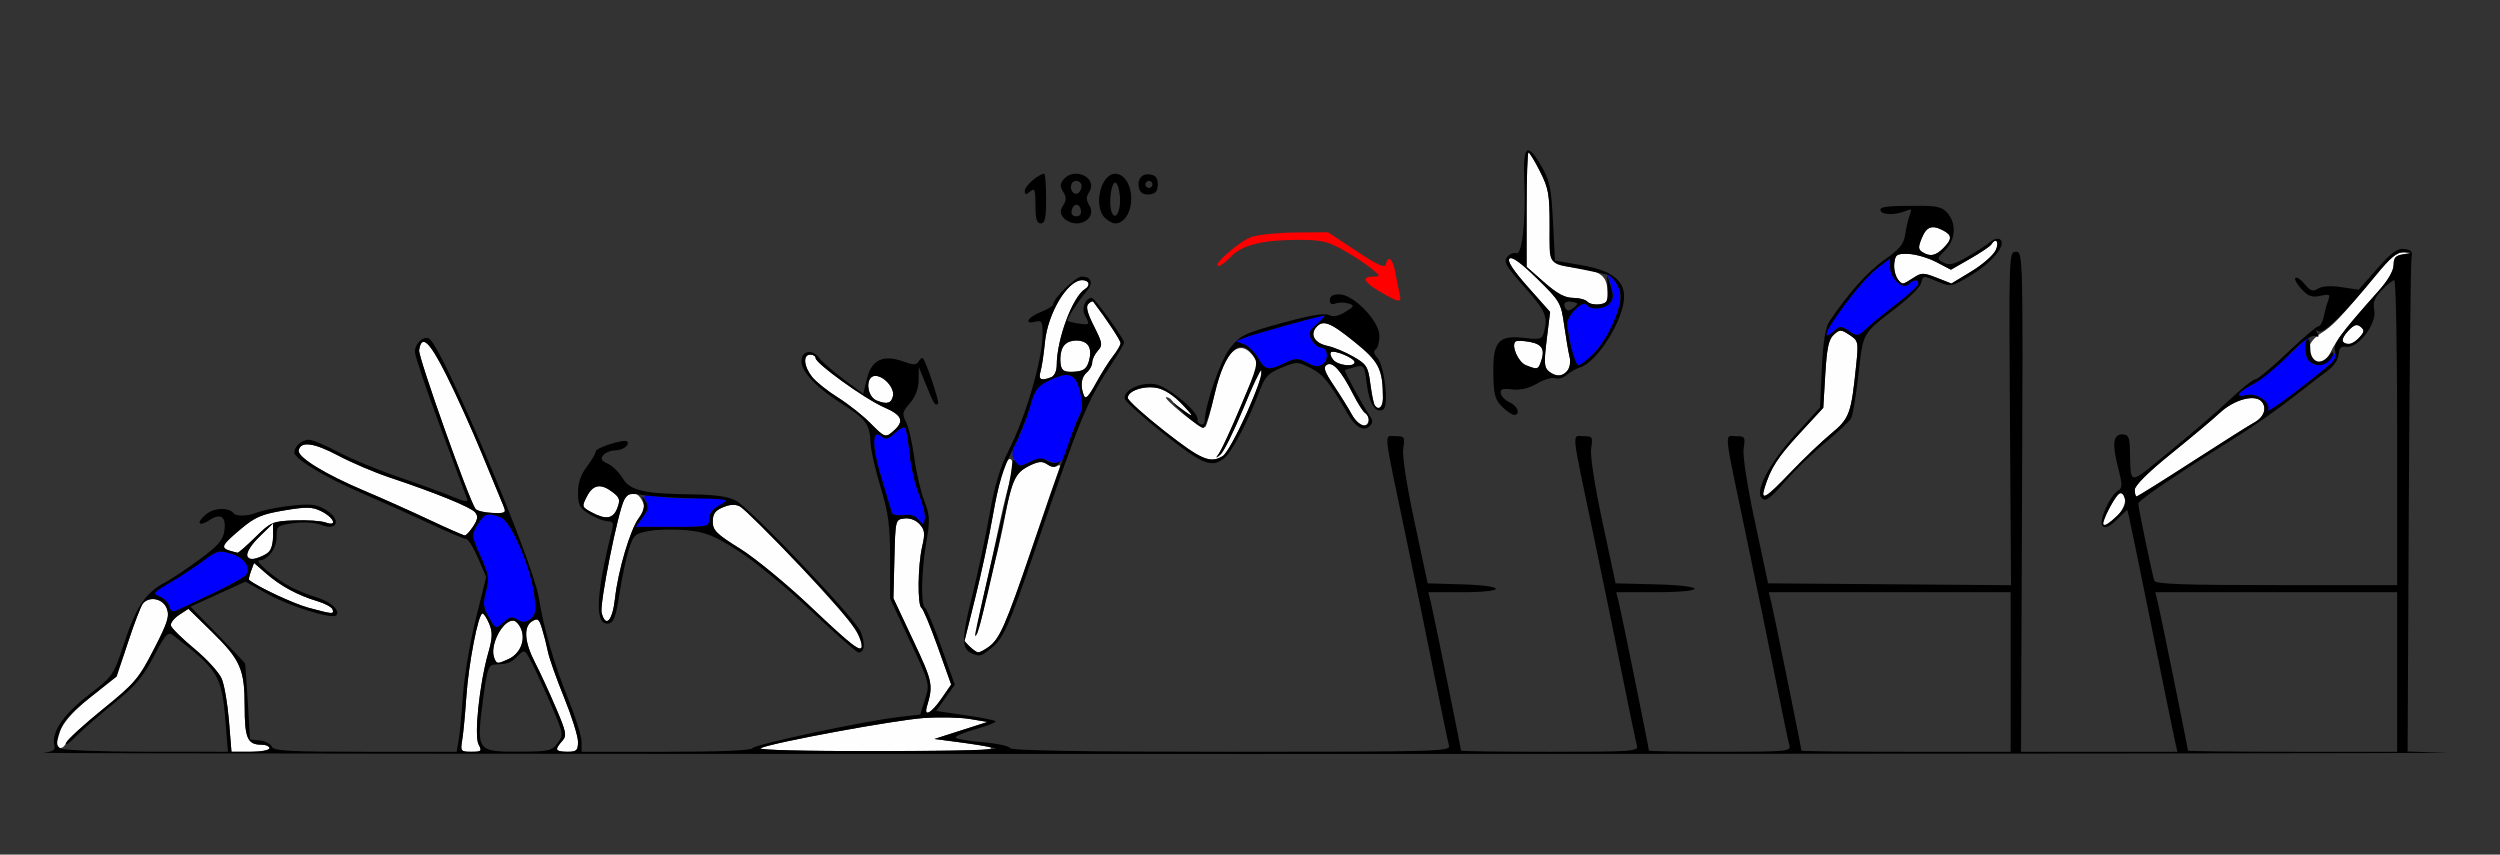 <?xml version="1.0" encoding="UTF-8" standalone="no"?>
<!-- Created with Inkscape (http://www.inkscape.org/) -->

<svg
   xmlns:dc="http://purl.org/dc/elements/1.1/"
   xmlns:cc="http://creativecommons.org/ns#"
   xmlns:rdf="http://www.w3.org/1999/02/22-rdf-syntax-ns#"
   xmlns:svg="http://www.w3.org/2000/svg"
   xmlns="http://www.w3.org/2000/svg"
   xmlns:sodipodi="http://sodipodi.sourceforge.net/DTD/sodipodi-0.dtd"
   xmlns:inkscape="http://www.inkscape.org/namespaces/inkscape"
   version="1.1"
   width="705"
   height="241"
   id="svg2"
   inkscape:version="0.91 r13725"
   sodipodi:docname="ub151301.svg">
  <rect width="100%" height="100%" fill="#333333" stroke="none"/>
  <sodipodi:namedview
     pagecolor="#ffffff"
     bordercolor="#666666"
     borderopacity="1"
     objecttolerance="10"
     gridtolerance="10"
     guidetolerance="10"
     inkscape:pageopacity="0"
     inkscape:pageshadow="2"
     inkscape:window-width="1299"
     inkscape:window-height="868"
     id="namedview11"
     showgrid="false"
     inkscape:zoom="0.43262411"
     inkscape:cx="204.56557"
     inkscape:cy="143.61475"
     inkscape:window-x="0"
     inkscape:window-y="0"
     inkscape:window-maximized="0"
     inkscape:current-layer="svg2" />
  <defs
     id="defs6" />
  <g
     id="g2987">
    <path
       d="m 64.57,203.305 c -0.388,-4.782 -1.304,-10.128 -2.036,-11.879 -0.732,-1.751 -4.189,-5.554 -7.682,-8.45 -3.493,-2.896 -6.492,-5.847 -6.663,-6.558 -0.171,-0.71 0.87,-2.066 2.314,-3.012 l 2.626,-1.72 6.545,6.407 C 67.837,186.085 69,188.726 69,199.268 69,208.159 69.806,210 73.7,210 c 1.265,0 2.3,0.45 2.3,1 0,0.55 -2.413,1 -5.362,1 l -5.362,0 -0.705,-8.695 z m 65.762,5.445 c 0.305,-1.788 0.831,-7.3 1.17,-12.25 0.646,-9.448 3.372,-23.5 4.56,-23.5 0.383,0 1.242,1.318 1.909,2.929 0.982,2.371 0.925,3.943 -0.296,8.25 -2.469,8.705 -4.01,23.324 -2.714,25.747 1.014,1.895 0.838,2.075 -2.036,2.075 -2.997,0 -3.12,-0.154 -2.592,-3.25 z M 157,211.329 c 0,-0.369 0.686,-1.429 1.524,-2.355 1.377,-1.521 1.196,-2.451 -1.87,-9.614 -1.867,-4.362 -4.441,-9.939 -5.721,-12.395 -3.032,-5.82 -3.38,-10.204 -0.93,-11.734 1.632,-1.019 1.988,-0.764 2.859,2.053 0.547,1.769 1.294,4.709 1.66,6.532 0.366,1.823 2.423,7.635 4.571,12.915 2.148,5.28 3.906,10.876 3.906,12.435 0,2.483 -0.372,2.835 -3,2.835 -1.65,0 -3,-0.302 -3,-0.671 z m 57.5,-0.358 c 3.594,-1.606 37.802,-7.92 46,-8.491 4.4,-0.306 10.25,-0.183 13,0.275 l 5,0.832 -7.5,2.403 -7.5,2.403 6.5,0.848 c 16.366,2.135 13.133,2.522 -21.5,2.572 -21.921,0.032 -35.218,-0.297 -34,-0.841 z M 16,209.615 c 0,-3.675 3.208,-8.017 9.749,-13.191 7.156,-5.662 7.175,-5.691 10.344,-15.298 1.746,-5.294 3.62,-10.188 4.163,-10.875 1.783,-2.255 5.704,-1.485 6.774,1.33 0.829,2.18 0.262,3.971 -3.655,11.556 -4.283,8.293 -5.378,9.577 -14.378,16.865 -5.358,4.339 -10.01,8.589 -10.338,9.444 C 17.92,211.373 16,211.495 16,209.615 z M 261.385,199.25 c 1.816,-6.114 1.647,-6.932 -3.866,-18.665 l -5.582,-11.879 0.281,-11.103 c 0.281,-11.075 0.288,-11.104 2.834,-11.4 1.544,-0.18 3.237,0.459 4.285,1.617 1.459,1.612 1.573,2.606 0.722,6.297 -1.241,5.383 -1.372,16.572 -0.202,17.295 0.472,0.291 2.55,5.28 4.618,11.085 l 3.761,10.555 -2.754,3.974 c -2.85,4.113 -5.006,5.283 -4.097,2.224 z M 139.361,185.498 C 138.042,182.062 141.62,175 144.68,175 c 0.753,0 1.798,1.127 2.322,2.504 1.221,3.212 -0.385,6.894 -3.659,8.386 -3.121,1.422 -3.292,1.405 -3.982,-0.392 z m 134.211,-3.069 c -0.864,-0.864 -1.568,-1.652 -1.564,-1.75 0.004,-0.098 1.364,-5.579 3.022,-12.179 1.658,-6.6 3.9,-17.082 4.982,-23.292 2.129,-12.214 4.297,-18.079 5.524,-14.94 0.38,0.972 0.193,2.997 -0.415,4.5 -0.608,1.503 -2.003,7.007 -3.1,12.232 -1.097,5.225 -3.126,14.412 -4.509,20.416 -1.383,6.004 -2.327,11.103 -2.1,11.331 0.228,0.228 1.164,-3.109 2.081,-7.416 0.916,-4.307 2.309,-10.162 3.094,-13.011 0.785,-2.849 2.131,-8.925 2.99,-13.5 1.806,-9.615 3.09,-12.025 7.345,-13.787 2.41,-0.998 3.394,-1.013 4.534,-0.067 0.8,0.664 2.001,0.87 2.669,0.458 0.874,-0.54 0.997,-0.214 0.439,1.164 -0.426,1.053 -3.828,10.914 -7.558,21.914 -7.469,22.021 -9.111,25.759 -12.298,27.992 -2.695,1.888 -3.192,1.881 -5.137,-0.063 z M 228.764,171.25 C 221.94,164.776 212.926,157.355 208.689,154.724 202.017,150.579 201,149.57 201,147.095 c 0,-2.207 0.659,-3.125 2.909,-4.057 1.99,-0.824 3.493,-0.892 4.758,-0.216 3.274,1.752 31.704,32.156 33.041,35.335 3.206,7.624 1.303,6.609 -12.944,-6.907 z m -59.106,1.55 c -0.623,-2.381 4.595,-28.535 6.345,-31.805 1.39,-2.597 3.634,-2.541 5.061,0.125 0.92,1.719 0.769,2.617 -0.799,4.75 -2.509,3.413 -5.952,14.944 -6.831,22.88 -0.706,6.371 -2.629,8.435 -3.776,4.05 z m -82.651,-1.407 c -4.211,-1.131 -14.579,-5.995 -16.778,-7.871 -0.149,-0.127 0.107,-1.254 0.569,-2.505 l 0.841,-2.273 3.431,2.989 c 4.034,3.515 8.894,6.145 14.379,7.78 2.172,0.647 4.122,1.697 4.333,2.332 0.472,1.417 0.09,1.392 -6.775,-0.453 z M 69.698,156.655 c -0.31,-0.807 1.129,-3.033 3.382,-5.233 L 77,147.594 l 0,3.581 c 0,3.731 -1.043,5.135 -4.632,6.233 -1.388,0.425 -2.32,0.162 -2.671,-0.752 z M 64.75,155.311 c -2.655,-0.694 -2.179,-1.636 3.065,-6.058 4.094,-3.452 5.935,-4.248 12.283,-5.315 6.257,-1.051 7.937,-1.026 10.361,0.154 3.701,1.802 4.872,4.513 1.409,3.263 -1.303,-0.47 -5.278,-0.742 -8.834,-0.605 -6.187,0.239 -6.663,0.444 -11.034,4.75 -2.513,2.475 -4.778,4.448 -5.034,4.384 C 66.71,155.82 65.713,155.562 64.75,155.311 z m 56.206,-8.764 C 115.755,144.098 107.675,140.484 103,138.516 91.749,133.78 83.864,128.951 84.231,127.021 c 0.512,-2.693 4.262,-2.202 11.173,1.464 3.711,1.969 10.201,4.733 14.422,6.144 13.119,4.383 22.942,8.386 24.15,9.842 0.893,1.076 0.773,1.983 -0.524,3.963 -0.925,1.412 -1.987,2.567 -2.361,2.567 -0.373,0 -4.934,-2.004 -10.135,-4.453 z M 593,147.46 C 593,146.126 597.13,139 597.904,139 c 2.219,0 1.707,3.999 -0.822,6.422 -2.563,2.456 -4.081,3.214 -4.081,2.038 z m -426.257,-3.036 c -2.678,-1.453 -2.713,-1.581 -1.224,-4.46 1.742,-3.369 3.947,-3.716 7.285,-1.147 1.974,1.519 2.156,2.159 1.275,4.478 -1.159,3.048 -3.215,3.365 -7.335,1.13 z M 134.088,143.5 c -1.803,-2.365 -16.181,-42.822 -15.899,-44.735 0.679,-4.601 2.871,-2.61 7.682,6.977 2.727,5.434 7.261,15.477 10.077,22.319 2.816,6.842 5.523,13.405 6.017,14.585 0.836,1.998 0.622,2.136 -3.108,2 -2.203,-0.08 -4.349,-0.596 -4.768,-1.146 z m 363.465,-5.75 c 1.741,-5.7 3.696,-8.755 9.919,-15.499 l 6.689,-7.249 0.565,-9.478 c 0.443,-7.425 0.962,-9.836 2.394,-11.133 1.703,-1.541 2.008,-1.538 4.427,0.047 2.5,1.638 2.572,1.952 1.915,8.382 -1.424,13.94 -1.862,15.14 -7.109,19.492 -2.669,2.214 -7.784,7.099 -11.368,10.856 -6.889,7.223 -8.552,8.248 -7.432,4.581 z M 602,138.113 c 0,-1.189 3.795,-4.951 10.25,-10.164 5.638,-4.552 11.825,-9.744 13.75,-11.538 4.067,-3.791 9.979,-5.347 11.831,-3.114 1.523,1.836 0.556,4.427 -2.199,5.893 -1.173,0.624 -8.99,5.561 -17.371,10.972 C 609.879,135.573 602.792,140 602.511,140 602.23,140 602,139.151 602,138.113 z M 328.531,121.683 c -5.748,-4.5 -10.47,-8.755 -10.492,-9.454 -0.062,-1.979 4.45,-3.547 8.189,-2.845 2.144,0.402 4.827,2.156 7.327,4.788 3.753,3.952 3.788,4.046 0.725,1.945 -1.771,-1.215 -3.485,-2.638 -3.809,-3.162 C 330.147,112.429 329.417,112 328.849,112 c -0.568,0 1.52,2.079 4.639,4.62 3.119,2.541 6.013,4.229 6.43,3.75 0.417,-0.479 1.603,-4.695 2.635,-9.37 2.79,-12.634 7.556,-16.402 11.722,-9.268 1.855,3.176 1.852,3.311 -0.183,8.749 -2.801,7.486 -7.773,17.202 -9.278,18.133 -3.497,2.161 -6.065,1.068 -16.283,-6.932 z m 21.919,-6.094 c 2.508,-6.001 4.394,-11.077 4.191,-11.28 -0.203,-0.203 -2.273,4.257 -4.599,9.911 -2.326,5.654 -4.919,11.405 -5.76,12.78 -1.389,2.269 -1.386,2.362 0.039,1 0.863,-0.825 3.621,-6.41 6.129,-12.411 z m -105.164,3.593 c -2.083,-2.1 -6.158,-5.303 -9.056,-7.116 -2.898,-1.814 -6.16,-4.431 -7.25,-5.816 C 226.637,103.269 226.385,100 228.5,100 c 0.825,0 1.5,0.439 1.5,0.976 0,1.515 13.942,11.545 19.25,13.849 5.087,2.208 5.837,3.881 2.921,6.519 -2.464,2.23 -2.555,2.202 -6.884,-2.164 z m 135.916,-2.309 c -0.937,-1.72 -3.213,-5.377 -5.057,-8.127 -2.654,-3.956 -3.071,-5.18 -2,-5.866 1.649,-1.057 4.071,1.642 7.44,8.291 1.307,2.579 2.835,4.972 3.395,5.319 1.581,0.977 1.2,3.512 -0.527,3.512 -0.851,0 -2.313,-1.408 -3.25,-3.128 z m 6.416,-2.679 c -0.274,-0.444 -0.811,-3.16 -1.193,-6.036 -0.636,-4.797 -1.034,-5.424 -4.81,-7.595 -2.264,-1.301 -5.541,-2.662 -7.283,-3.025 -3.516,-0.732 -4.973,-3.062 -3.228,-5.164 1.927,-2.322 3.917,-1.581 10.892,4.055 6.94,5.607 7.959,7.625 7.992,15.822 0.011,2.612 -1.295,3.682 -2.37,1.943 z M 247.25,112.965 C 244.3,111.784 243.964,106 246.845,106 c 2.41,0 5.423,3.375 4.993,5.593 -0.419,2.159 -1.68,2.537 -4.588,1.373 z m 58.386,-1.47 C 304.586,108.758 304.911,106.319 306.5,105 c 0.825,-0.685 1.5,-1.942 1.5,-2.794 0,-0.852 0.705,-2.328 1.566,-3.28 1.431,-1.581 1.338,-2.182 -1.078,-6.95 -1.866,-3.682 -2.332,-5.532 -1.583,-6.281 0.584,-0.584 1.21,-0.867 1.39,-0.628 3.842,5.067 7.705,10.924 7.705,11.682 0,0.54 -0.955,2.195 -2.121,3.678 -1.167,1.483 -3.355,4.953 -4.864,7.712 -2.066,3.777 -2.9,4.606 -3.379,3.357 z M 293.43,104.75 c 0.365,-1.238 0.923,-4.95 1.241,-8.25 0.788,-8.189 6.377,-17.5 10.503,-17.5 1.987,0 2.452,1.495 0.785,2.525 C 302.465,83.685 298,95.714 298,102.969 c 0,1.646 -0.657,3.069 -1.582,3.424 -2.877,1.104 -3.669,0.668 -2.988,-1.643 z m 143.373,0 c -1.35,-1.069 -1.441,-2.374 -0.629,-9.015 l 0.95,-7.765 -6.233,-7.014 c -4.199,-4.724 -5.904,-7.344 -5.223,-8.024 0.681,-0.681 3.213,1.149 7.757,5.605 6.535,6.408 6.776,6.821 7.676,13.176 0.511,3.608 1.197,7.63 1.525,8.937 1.048,4.176 -2.538,6.701 -5.823,4.1 z m -137.089,-0.369 c -1.144,-1.144 -0.824,-5.871 0.486,-7.181 1.59,-1.59 5.282,-1.529 6.642,0.11 0.666,0.803 0.785,2.447 0.307,4.25 -0.613,2.309 -1.418,3.004 -3.75,3.238 -1.634,0.164 -3.291,-0.024 -3.684,-0.417 z m 130.566,-1.401 c -2.119,-0.853 -4.153,-5.44 -2.947,-6.647 0.315,-0.315 2.169,-0.274 4.12,0.092 3.595,0.675 4.373,2.259 2.94,5.993 -0.682,1.778 -0.987,1.82 -4.113,0.562 z m -54.3,-1.504 c -0.696,-0.838 -0.99,-1.799 -0.655,-2.135 0.802,-0.802 6.675,1.644 6.675,2.78 0,1.477 -4.674,0.976 -6.02,-0.645 z m 275.687,-0.142 c -1.794,-1.794 -0.48,-5.285 2.737,-7.274 3.442,-2.127 5.667,-4.478 15.569,-16.446 4.288,-5.183 6.019,-6.581 8,-6.464 2.464,0.146 2.458,0.16 -0.222,0.566 -2.182,0.331 -2.75,0.95 -2.75,2.996 0,1.624 -1.574,4.337 -4.25,7.325 -8.032,8.967 -12.252,14.348 -13.452,17.153 -1.129,2.639 -4.031,3.743 -5.632,2.143 z m 8.991,-5.009 c -0.372,-0.372 0.301,-1.716 1.496,-2.988 1.678,-1.786 2.482,-2.055 3.534,-1.181 1.139,0.945 1.087,1.435 -0.318,2.988 -1.731,1.913 -3.53,2.364 -4.713,1.181 z M 447.535,85.057 C 447.176,84.476 445.434,84 443.664,84 c -2.377,0 -4.519,-1.145 -8.191,-4.376 L 430.5,75.248 l 0,-16.124 c 0,-8.868 0.243,-16.124 0.541,-16.124 0.298,-2.5e-5 1.76,2.407 3.25,5.35 C 436.701,53.11 437,54.807 437,63.743 c 0,11.224 -0.321,10.748 7.97,11.847 6.413,0.851 8.151,2.193 8.361,6.455 0.15,3.047 -0.144,3.491 -2.486,3.762 -1.461,0.169 -2.95,-0.168 -3.309,-0.75 z m 87.515,-6.497 c -0.657,-0.792 -1.05,-2.704 -0.872,-4.25 0.291,-2.535 0.682,-2.8 3.991,-2.704 2.018,0.059 5.542,1.083 7.832,2.277 l 4.163,2.17 5.397,-3.088 c 2.968,-1.698 5.658,-3.51 5.977,-4.027 1.29,-2.088 2.339,-0.763 1.264,1.596 -0.635,1.394 -3.707,4.085 -6.826,5.98 l -5.671,3.445 -4.118,-1.618 c -3.801,-1.493 -4.31,-1.492 -6.618,0.02 -3.036,1.989 -3.034,1.989 -4.52,0.198 z m 7.04,-7.483 c -1.177,-0.745 -1.198,-1.403 -0.129,-3.985 1.346,-3.25 2.898,-3.773 6.104,-2.057 C 550.52,66.349 550.505,67.495 548,70 c -2.176,2.176 -3.727,2.459 -5.91,1.077 z"
       id="path2997"
       style="fill:#fefefe" />
    <path
       d="m 389.25,82.325 c -4.701,-2.737 -5.433,-4.322 -2,-4.33 2.129,-0.005 2.089,-0.136 -0.75,-2.445 -1.65,-1.342 -5.25,-3.68 -8,-5.194 -4.314,-2.376 -6.098,-2.748 -13,-2.709 -9.759,0.055 -15.372,1.525 -18.489,4.843 C 345.713,73.87 344.192,75 343.63,75 c -2.107,0 5.871,-7.011 9.298,-8.172 1.965,-0.665 7.622,-1.236 12.572,-1.269 l 9,-0.059 8,5.288 c 6.071,4.013 8.078,4.917 8.323,3.75 0.58,-2.76 1.939,-1.619 2.634,2.212 0.374,2.062 0.923,4.763 1.22,6 0.665,2.768 -0.037,2.713 -5.427,-0.425 z"
       id="path2993"
       style="fill:#fe0000" />
    <path
       d="m 137.739,173.893 c -1.473,-2.588 -1.584,-3.755 -0.675,-7.13 0.961,-3.569 0.782,-4.714 -1.545,-9.9 -2.576,-5.74 -2.594,-5.928 -0.86,-8.863 1.891,-3.201 2.859,-3.513 6.547,-2.111 2.927,1.113 8.538,14.157 9.468,22.01 0.531,4.483 0.34,5.618 -1.127,6.69 -1.351,0.988 -2.198,1.022 -3.601,0.146 -1.457,-0.91 -2.223,-0.794 -3.719,0.56 -2.446,2.213 -2.428,2.219 -4.489,-1.402 z m -90.046,-2.959 c -0.277,-1.061 -1.511,-2.301 -2.74,-2.756 -2.057,-0.761 -1.805,-1.079 3.156,-3.978 2.965,-1.733 7.192,-4.507 9.392,-6.165 3.72,-2.803 4.261,-2.933 7.734,-1.862 3.685,1.137 5.546,3.755 4.208,5.919 -0.554,0.896 -10.679,6.083 -19.594,10.037 -1.164,0.516 -1.8,0.163 -2.156,-1.196 z M 181.223,145.912 c 1.53,-2.069 1.741,-3.11 0.935,-4.616 -0.995,-1.859 -0.791,-1.909 4.651,-1.135 3.13,0.445 8.22,0.54 11.312,0.21 6.112,-0.652 8.373,0.629 4.348,2.462 -1.589,0.724 -2.469,1.949 -2.469,3.438 0,2.269 -0.199,2.313 -10.376,2.313 l -10.376,0 1.975,-2.672 z m 77.833,0.668 c -0.966,-1.171 -2.402,-1.609 -4.343,-1.325 -1.595,0.234 -3.04,-0.065 -3.212,-0.665 -0.172,-0.6 -1.503,-5.053 -2.957,-9.896 -2.729,-9.087 -2.7,-13.898 0.068,-11.6 1.157,0.96 1.917,0.756 3.81,-1.023 1.301,-1.222 2.604,-1.835 2.897,-1.362 0.292,0.473 0.825,3.769 1.183,7.325 0.358,3.556 1.544,8.636 2.634,11.29 1.09,2.653 1.843,5.765 1.672,6.915 -0.292,1.968 -0.395,1.988 -1.753,0.34 z m 27.099,-16.701 c -1.019,-1.632 -0.89,-2.611 0.747,-5.675 1.088,-2.037 2.679,-6.243 3.535,-9.347 1.348,-4.891 2.057,-5.892 5.309,-7.5 5.647,-2.793 7.628,-2.088 8.842,3.144 0.772,3.328 0.709,4.983 -0.255,6.709 -0.704,1.26 -2.009,4.815 -2.899,7.9 -1.648,5.708 -2.555,6.327 -6.594,4.498 -0.955,-0.432 -2.89,-0.115 -4.556,0.746 -2.686,1.389 -2.986,1.354 -4.128,-0.474 z m 353.418,-14.21 c 0.848,-2.209 -3.157,-4.99 -6.117,-4.247 -3.457,0.868 -2.364,-0.917 1.857,-3.033 1.753,-0.878 6.332,-4.588 10.176,-8.243 3.844,-3.655 6.432,-5.993 5.75,-5.196 -1.575,1.843 -1.595,5.294 -0.039,6.85 1.86,1.86 4.531,1.423 6.243,-1.023 0.856,-1.222 1.557,-1.638 1.557,-0.924 0,1.432 -0.976,2.318 -12.211,11.09 -4.241,3.311 -7.488,5.438 -7.215,4.726 z M 354.786,100.975 c -0.943,-1.657 -2.743,-3.408 -4,-3.891 L 348.5,96.206 351,95.225 C 353.687,94.172 372.329,89 373.441,89 c 0.369,0 -0.54,1.041 -2.02,2.314 -2.33,2.004 -2.534,2.607 -1.521,4.5 0.643,1.202 1.796,2.186 2.561,2.186 1.981,0 2.399,3.281 0.593,4.656 -1.168,0.89 -2.192,0.807 -4.447,-0.359 -2.633,-1.362 -3.269,-1.352 -6.302,0.094 -4.646,2.216 -5.55,2.045 -7.52,-1.417 z m 88.297,-3.024 C 442.487,95.174 442,92.102 442,91.125 c 0,-2.319 4.552,-6.66 5.454,-5.2 0.985,1.594 5.113,1.303 6.58,-0.465 0.988,-1.191 1.026,-2.38 0.168,-5.25 L 453.091,76.5 l 1.955,2.361 c 2.509,3.03 2.467,6.02 -0.174,12.454 C 452.874,96.182 447.171,103 445.098,103 c -0.512,0 -1.419,-2.272 -2.015,-5.049 z m 71.922,-3.546 c 0.013,-2.297 10.263,-15.609 14.514,-18.852 L 533,72.898 l 0,2.396 c 0,3.174 3.583,6.523 5.224,4.882 C 539.663,78.737 541,78.652 541,80.001 c 0,0.551 -2.798,3.138 -6.218,5.75 -3.42,2.612 -7.264,5.76 -8.541,6.995 -2.2,2.127 -2.455,2.16 -4.808,0.618 -2.313,-1.516 -2.62,-1.505 -4.459,0.159 -1.086,0.983 -1.972,1.38 -1.969,0.882 z"
       id="path2991"
       style="fill:#0000fe" />
    <path
       d="m 12.142,212.278 c 2.84,-0.301 3.544,-0.76 3.198,-2.085 -0.937,-3.582 2.522,-8.697 9.58,-14.165 7.052,-5.463 7.068,-5.487 10.196,-15 3.248,-9.879 6.062,-14.017 11.384,-16.743 1.65,-0.845 5.987,-3.735 9.638,-6.423 5.324,-3.918 6.734,-5.527 7.123,-8.124 0.595,-3.978 -0.961,-5.164 -4.088,-3.116 -3.211,2.104 -4.017,0.901 -1.065,-1.591 2.263,-1.91 6.5,-2.019 7.882,-0.202 0.595,0.783 3.853,0.714 6.01,-0.127 3.809,-1.484 13.524,-2.827 16.465,-2.275 3.864,0.725 7.396,4.112 5.874,5.633 -0.685,0.685 -1.952,0.657 -3.905,-0.086 -1.668,-0.634 -4.911,-0.822 -7.663,-0.443 C 78.189,148.162 78,148.317 78,151.439 78,154.668 75.53,158 73.136,158 c -1.671,0 4.604,5.331 8.864,7.529 1.925,0.994 5.278,2.337 7.452,2.985 3.843,1.146 6.619,3.749 5.35,5.018 -1.171,1.171 -13.2,-2.583 -19.413,-6.057 l -6.18,-3.456 -7.741,3.528 -7.741,3.528 7.637,7.848 c 4.2,4.316 7.692,8.012 7.76,8.213 0.067,0.201 0.405,5.09 0.75,10.865 L 70.5,208.5 l 2.809,0.322 c 1.545,0.177 3.056,0.965 3.357,1.75 C 77.121,211.758 81.58,212 102.996,212 l 25.782,0 0.563,-3.25 c 0.309,-1.788 0.854,-7.525 1.211,-12.75 0.357,-5.225 1.978,-14.858 3.603,-21.407 l 2.955,-11.907 -2.304,-5.326 c -1.267,-2.929 -2.754,-5.333 -3.304,-5.342 -0.55,-0.009 -5.275,-2.013 -10.5,-4.454 -5.225,-2.441 -13.685,-6.234 -18.8,-8.429 C 91.746,134.649 83,129.393 83,127.596 83,125.861 85.13,124 87.117,124 c 0.944,0 4.675,1.569 8.29,3.487 3.615,1.918 11.415,5.137 17.333,7.154 5.918,2.017 12.722,4.503 15.121,5.525 2.999,1.278 4.215,1.464 3.893,0.596 -0.258,-0.694 -3.683,-9.877 -7.612,-20.406 C 120.215,109.828 117,100.321 117,99.229 c 0,-2.422 2.483,-4.667 4.075,-3.683 3.695,2.284 29.17,62.526 30.854,72.962 1.431,8.867 4.347,18.869 8.437,28.936 1.999,4.919 3.634,10.207 3.634,11.75 l 0,2.806 23.917,0 c 14.813,0 24.044,-0.375 24.25,-0.985 0.355,-1.051 31.294,-7.651 41.333,-8.817 l 6,-0.697 1.37,-4.33 c 1.365,-4.315 1.351,-4.369 -4.25,-16.35 L 251,168.8 l 0,-11.288 c 0,-9.382 -0.453,-12.784 -2.686,-20.15 -1.477,-4.874 -2.744,-10.437 -2.815,-12.362 -0.198,-5.362 -1.254,-6.814 -8.104,-11.14 C 230.338,109.402 226,104.847 226,101.892 c 0,-2.928 2.964,-3.586 4.878,-1.083 0.892,1.167 4.083,3.949 7.09,6.184 l 5.468,4.063 1.032,-4.26 c 1.287,-5.311 4.593,-6.899 10.166,-4.884 2.99,1.081 3.754,1.077 4.435,-0.024 0.452,-0.732 0.991,-1.118 1.197,-0.859 1.034,1.298 4.706,12.332 4.255,12.783 -0.775,0.775 -1.167,0.162 -3.387,-5.315 l -2.026,-4.997 -0.054,3.694 c -0.035,2.4 -0.896,4.673 -2.457,6.488 -2.153,2.503 -2.266,3.058 -1.085,5.341 0.725,1.401 1.762,5.907 2.305,10.012 0.543,4.106 1.804,9.57 2.801,12.142 1.613,4.158 1.679,5.465 0.598,11.769 -1.412,8.235 -1.596,17.701 -0.359,18.466 0.472,0.291 2.553,5.289 4.626,11.107 l 3.768,10.577 -2.637,3.702 -2.637,3.702 8.094,1.166 c 4.452,0.641 8.339,1.411 8.639,1.71 0.299,0.299 -2.196,1.307 -5.546,2.238 -3.35,0.931 -5.897,2.008 -5.659,2.392 0.237,0.384 3.703,0.973 7.701,1.308 3.998,0.335 7.425,1.077 7.616,1.648 0.234,0.703 20.372,1.038 62.33,1.038 58.563,0 61.955,-0.097 61.466,-1.75 -0.285,-0.963 -2.092,-9.625 -4.015,-19.25 -1.923,-9.625 -5.571,-27.4 -8.106,-39.5 C 389.933,120.17 390.231,123 393.5,123 c 2.577,0 2.725,0.225 2.215,3.37 -0.333,2.054 0.904,10.16 3.168,20.75 l 3.715,17.38 9.702,0.286 c 12.652,0.373 12.729,2.214 0.093,2.214 l -9.608,0 0.693,2.75 C 404.15,172.427 412,211.04 412,211.679 412,211.856 423.28,212 437.067,212 c 23.404,0 25.033,-0.116 24.55,-1.75 -0.285,-0.963 -2.092,-9.625 -4.015,-19.25 -1.923,-9.625 -5.571,-27.4 -8.106,-39.5 C 442.933,120.17 443.231,123 446.5,123 c 2.577,0 2.725,0.225 2.215,3.37 -0.333,2.054 0.904,10.159 3.168,20.75 l 3.715,17.38 11.201,0.283 C 481.517,165.154 481.594,167 466.892,167 l -11.108,0 0.693,2.75 C 457.15,172.427 465,211.04 465,211.679 465,211.856 474.03,212 485.067,212 c 18.642,0 20.031,-0.124 19.55,-1.75 -0.285,-0.963 -2.092,-9.625 -4.015,-19.25 -1.923,-9.625 -5.571,-27.4 -8.106,-39.5 C 485.933,120.17 486.231,123 489.5,123 c 2.577,0 2.725,0.225 2.215,3.37 -0.333,2.054 0.904,10.157 3.169,20.75 l 3.716,17.38 34.254,0.263 34.254,0.263 -0.304,-47.014 C 566.504,71.564 566.524,70.999 568.5,70.999 c 1.984,2e-4 1.998,0.571 1.712,70.5 L 569.924,212 l 22.057,0 22.057,0 -0.533,-2.25 C 613.212,208.512 610.285,194.225 607,178 c -3.285,-16.225 -6.228,-30.574 -6.539,-31.886 l -0.567,-2.386 -2.953,2.83 c -2.105,2.017 -3.262,2.521 -4.028,1.755 -1.22,-1.22 2.08,-8.628 4.458,-10.009 1.178,-0.684 1.173,-1.622 -0.032,-6.286 -1.78,-6.889 -1.459,-9.517 1.162,-9.517 1.645,0 2.023,0.709 2.128,4 0.343,10.728 -0.881,10.633 11.122,0.866 5.912,-4.811 13.524,-11.361 16.913,-14.556 3.39,-3.195 6.681,-5.81 7.313,-5.81 0.632,0 4.693,-3.375 9.023,-7.5 4.33,-4.125 8.296,-7.5 8.812,-7.5 0.516,0 1.188,-1.238 1.493,-2.75 0.305,-1.512 0.879,-3.588 1.275,-4.612 0.631,-1.632 0.356,-1.782 -2.224,-1.216 -2.351,0.516 -3.422,0.137 -5.321,-1.884 -1.307,-1.392 -2.086,-2.821 -1.731,-3.176 0.355,-0.355 1.528,0.431 2.605,1.746 1.612,1.967 2.288,2.192 3.81,1.268 1.176,-0.715 3.592,-0.86 6.636,-0.398 l 4.786,0.726 5.179,-5.891 c 4.079,-4.64 5.71,-5.83 7.679,-5.602 1.92,0.222 2.398,0.753 2.058,2.289 -0.243,1.1 -0.592,32.922 -0.777,70.716 l -0.335,68.716 10.777,0.322 c 5.927,0.177 -144.923,0.342 -335.224,0.366 -190.3,0.024 -344.361,-0.129 -342.358,-0.342 z m 51.427,-8.973 c -1.039,-12.806 -1.999,-14.377 -14.737,-24.136 -1.472,-1.128 -2.111,-0.434 -5.456,5.933 -3.064,5.831 -5.232,8.376 -11.333,13.304 -4.149,3.351 -9.003,7.585 -10.787,9.408 -1.784,1.823 -2.964,2.586 -2.622,1.696 0.342,-0.89 5.005,-5.168 10.363,-9.507 9,-7.289 10.095,-8.572 14.378,-16.865 3.918,-7.585 4.484,-9.376 3.655,-11.556 -1.07,-2.815 -4.991,-3.585 -6.774,-1.33 -0.544,0.688 -2.421,5.593 -4.172,10.901 l -3.183,9.651 -7.34,5.75 c -5.593,4.381 -7.648,6.684 -8.636,9.676 -1.097,3.324 -1.075,4.065 0.14,4.834 0.789,0.5 11.735,0.915 24.323,0.924 L 64.275,212 63.57,203.305 z M 76,211 c 0,-0.55 -1.035,-1 -2.3,-1 -3.894,0 -4.7,-1.841 -4.7,-10.732 0,-10.542 -1.163,-13.183 -9.327,-21.175 l -6.545,-6.407 -2.626,1.72 c -1.444,0.946 -2.486,2.302 -2.314,3.012 0.171,0.71 3.169,3.661 6.663,6.558 3.493,2.896 6.95,6.699 7.682,8.45 0.732,1.751 1.648,7.097 2.036,11.879 l 0.705,8.695 5.362,0 C 73.587,212 76,211.55 76,211 z m 58.96,-1.075 c -1.296,-2.422 0.245,-17.042 2.714,-25.747 1.222,-4.307 1.278,-5.879 0.296,-8.25 C 137.303,174.318 136.444,173 136.062,173 c -1.188,0 -3.914,14.052 -4.56,23.5 -0.338,4.95 -0.865,10.463 -1.17,12.25 -0.528,3.096 -0.405,3.25 2.592,3.25 2.874,0 3.05,-0.179 2.036,-2.075 z m 22.283,-0.385 c 1.689,-2.324 1.64,-2.637 -1.62,-10.254 -1.85,-4.321 -4.327,-9.748 -5.506,-12.058 -2.138,-4.191 -2.148,-4.196 -4.13,-2.214 -1.963,1.963 -2.567,2.185 -6.487,2.385 -1.766,0.09 -2.153,1.269 -3.31,10.072 -1.878,14.288 -1.705,14.539 10.039,14.499 8.614,-0.029 9.395,-0.201 11.014,-2.428 z M 163,209.165 c 0,-1.559 -1.758,-7.155 -3.906,-12.435 -2.148,-5.28 -4.206,-11.092 -4.571,-12.915 -0.366,-1.823 -1.113,-4.763 -1.66,-6.532 -0.871,-2.817 -1.227,-3.072 -2.859,-2.053 -2.45,1.53 -2.102,5.914 0.93,11.734 1.279,2.455 3.854,8.033 5.721,12.395 3.066,7.163 3.247,8.093 1.87,9.614 C 156.327,211.401 156.619,212 160,212 c 2.628,0 3,-0.352 3,-2.835 z m 117.5,1.758 c -2.2,-0.46 -6.925,-1.218 -10.5,-1.684 l -6.5,-0.848 7.5,-2.403 7.5,-2.403 -5,-0.832 c -2.75,-0.458 -8.6,-0.581 -13,-0.275 -8.198,0.571 -42.406,6.885 -46,8.491 -1.218,0.544 12.079,0.873 34,0.841 21.955,-0.032 34.439,-0.379 32,-0.888 z M 567,189.5 l 0,-22.5 -34.108,0 -34.108,0 0.693,2.75 C 500.15,172.427 508,211.04 508,211.679 508,211.856 521.275,212 537.5,212 l 29.5,0 0,-22.5 z m 109,0 0,-22.5 -34.108,0 -34.108,0 0.693,2.75 C 609.15,172.427 617,211.04 617,211.679 617,211.856 630.275,212 646.5,212 l 29.5,0 0,-22.5 z m -410.518,7.526 2.754,-3.974 -3.761,-10.555 c -2.068,-5.805 -4.146,-10.793 -4.618,-11.085 -1.17,-0.723 -1.039,-11.912 0.202,-17.295 0.851,-3.691 0.737,-4.685 -0.722,-6.297 -1.048,-1.158 -2.741,-1.797 -4.285,-1.617 -2.546,0.297 -2.553,0.325 -2.834,11.4 l -0.281,11.103 5.582,11.879 c 5.513,11.733 5.683,12.552 3.866,18.665 -0.909,3.059 1.246,1.889 4.097,-2.224 z M 143.343,185.89 c 3.274,-1.492 4.88,-5.173 3.659,-8.386 C 146.478,176.127 145.433,175 144.68,175 c -3.06,0 -6.638,7.062 -5.319,10.498 0.69,1.797 0.861,1.814 3.982,0.392 z m -1.115,-10.595 c 1.496,-1.354 2.263,-1.47 3.719,-0.56 1.403,0.876 2.25,0.842 3.601,-0.146 1.467,-1.072 1.658,-2.207 1.127,-6.69 -0.93,-7.853 -6.541,-20.897 -9.468,-22.01 -3.688,-1.402 -4.656,-1.09 -6.547,2.111 -1.734,2.936 -1.716,3.124 0.86,8.863 2.327,5.186 2.506,6.331 1.545,9.9 -0.909,3.375 -0.799,4.542 0.675,7.13 2.061,3.621 2.043,3.615 4.489,1.402 z m -82.099,-7.994 c 4.745,-2.253 8.937,-4.597 9.315,-5.208 1.338,-2.165 -0.523,-4.782 -4.208,-5.919 -3.473,-1.072 -4.014,-0.941 -7.734,1.862 -2.2,1.658 -6.426,4.432 -9.392,6.165 -4.96,2.899 -5.213,3.217 -3.156,3.978 1.23,0.455 2.463,1.695 2.74,2.756 0.355,1.359 0.992,1.712 2.156,1.196 0.908,-0.403 5.534,-2.576 10.279,-4.829 z m 33.654,4.544 c -0.212,-0.635 -2.162,-1.685 -4.333,-2.332 -5.485,-1.635 -10.345,-4.265 -14.379,-7.78 l -3.431,-2.989 -0.841,2.273 c -0.462,1.25 -0.719,2.377 -0.569,2.505 2.199,1.875 12.568,6.739 16.778,7.871 6.865,1.845 7.247,1.87 6.775,0.453 z M 676,122 c 0,-23.65 -0.366,-43 -0.813,-43 -0.447,0 -2.027,1.268 -3.512,2.817 -2.106,2.199 -2.575,3.461 -2.134,5.75 0.722,3.748 -4.58,10.691 -7.809,10.227 -1.553,-0.223 -2.095,0.303 -2.239,2.171 -0.109,1.406 -1.401,3.34 -3.006,4.5 -1.549,1.119 -6.066,4.587 -10.039,7.707 -3.973,3.12 -10.761,7.894 -15.085,10.609 C 613.061,134.271 603,141.101 603,142.036 c 0,1.142 3.888,19.82 4.52,21.714 0.323,0.967 8.112,1.25 34.448,1.25 L 676,165 676,122 z M 75.75,155.755 c 0.688,-0.55 1.25,-2.611 1.25,-4.581 l 0,-3.581 -3.921,3.828 c -4.151,4.054 -4.519,7.15 -0.711,5.985 1.172,-0.359 2.694,-1.102 3.382,-1.652 z m -3.75,-4.255 c 4.372,-4.306 4.847,-4.511 11.034,-4.75 3.556,-0.138 7.531,0.135 8.834,0.605 3.463,1.25 2.292,-1.462 -1.409,-3.263 -2.424,-1.18 -4.104,-1.205 -10.361,-0.154 -6.349,1.067 -8.19,1.863 -12.283,5.315 -6.01,5.068 -6.045,5.337 -0.85,6.631 0.256,0.064 2.522,-1.909 5.034,-4.384 z m 61.452,-3.067 c 1.297,-1.98 1.417,-2.886 0.524,-3.963 -1.208,-1.455 -11.032,-5.459 -24.15,-9.842 -4.221,-1.41 -10.711,-4.175 -14.422,-6.144 -6.91,-3.666 -10.66,-4.157 -11.173,-1.464 -0.367,1.93 7.518,6.759 18.769,11.495 4.675,1.968 12.755,5.582 17.956,8.031 5.201,2.449 9.762,4.453 10.135,4.453 0.373,0 1.436,-1.155 2.361,-2.567 z m 125.686,-9.109 c -1.09,-2.653 -2.275,-7.734 -2.634,-11.29 -0.358,-3.556 -0.891,-6.852 -1.183,-7.325 -0.292,-0.473 -1.596,0.14 -2.897,1.362 -1.894,1.779 -2.653,1.983 -3.81,1.023 -2.769,-2.298 -2.797,2.513 -0.068,11.6 1.454,4.843 2.785,9.296 2.957,9.896 0.172,0.6 1.617,0.899 3.212,0.665 1.94,-0.285 3.377,0.153 4.343,1.325 1.358,1.647 1.461,1.627 1.753,-0.34 0.17,-1.15 -0.582,-4.262 -1.672,-6.915 z m 337.944,6.098 c 1.733,-1.66 2.512,-3.262 2.188,-4.5 -0.765,-2.927 -2.024,-2.323 -4.249,2.038 -3.055,5.988 -2.416,6.751 2.061,2.462 z M 141.965,142.646 c -0.494,-1.18 -3.201,-7.744 -6.017,-14.585 -2.816,-6.842 -7.35,-16.885 -10.077,-22.319 -4.811,-9.587 -7.002,-11.577 -7.682,-6.977 -0.282,1.913 14.096,42.37 15.899,44.735 0.419,0.55 2.565,1.066 4.768,1.146 3.73,0.136 3.944,-0.002 3.108,-2 z m 476.296,-12.484 c 8.382,-5.411 16.199,-10.348 17.371,-10.972 2.755,-1.466 3.723,-4.057 2.199,-5.893 -1.853,-2.232 -7.764,-0.677 -11.831,3.114 -1.925,1.794 -8.113,6.986 -13.75,11.538 -6.455,5.212 -10.25,8.975 -10.25,10.164 0,1.038 0.23,1.887 0.511,1.887 0.281,0 7.368,-4.427 15.75,-9.838 z m -366.09,-8.817 c 2.915,-2.638 2.166,-4.311 -2.921,-6.519 C 243.942,112.521 230,102.491 230,100.976 230,100.439 229.325,100 228.5,100 c -2.115,0 -1.863,3.269 0.481,6.249 1.09,1.385 4.352,4.002 7.25,5.816 2.898,1.814 6.973,5.016 9.056,7.116 4.329,4.365 4.42,4.394 6.884,2.164 z m 404.65,-18.372 c 1.625,-1.365 2.129,-2.556 1.679,-3.973 -0.648,-2.041 1.021,-4.349 12.25,-16.941 2.67,-2.994 4.25,-5.725 4.25,-7.346 0,-2.047 0.568,-2.666 2.75,-2.996 2.68,-0.406 2.686,-0.42 0.222,-0.566 -1.989,-0.118 -3.696,1.277 -8,6.538 -8.81,10.767 -14.738,16.575 -16.075,15.749 -0.821,-0.507 -0.945,-0.323 -0.388,0.579 0.58,0.938 0.373,1.153 -0.71,0.738 -1.002,-0.384 -3.556,1.479 -7.414,5.408 -3.237,3.297 -7.543,6.853 -9.568,7.902 -4.665,2.417 -5.962,4.261 -2.361,3.358 2.96,-0.743 6.965,2.037 6.117,4.247 -0.423,1.103 9.61,-6.282 17.247,-12.695 z M 651.2,101.8 c -1.33,-1.33 -1.626,-5.419 -0.446,-6.148 0.415,-0.256 0.752,0.943 0.75,2.666 -0.005,3.72 3.081,4.971 5.18,2.1 C 657.408,99.428 658,99.064 658,99.609 658,101.125 655.789,103 654,103 c -0.88,0 -2.14,-0.54 -2.8,-1.2 z m -399.362,9.793 C 252.268,109.375 249.255,106 246.845,106 c -2.881,0 -2.545,5.784 0.405,6.965 2.907,1.164 4.169,0.786 4.588,-1.373 z M 665.37,95.143 c 1.405,-1.552 1.457,-2.042 0.318,-2.988 -1.053,-0.874 -1.856,-0.605 -3.534,1.181 C 660.026,95.601 660.163,97 662.512,97 c 0.648,0 1.934,-0.835 2.859,-1.857 z M 274.239,184.334 c -3.126,-1.26 -3.157,-4.034 -0.174,-15.939 1.639,-6.542 3.871,-17.005 4.959,-23.251 1.42,-8.148 2.935,-13.233 5.364,-18 4.836,-9.493 9.598,-25.749 9.607,-32.8 C 293.999,90.678 293.764,90.249 292,90.71 288.608,91.597 289.794,89.454 293.5,88 295.425,87.245 297,86.276 297,85.848 297,84.161 303.315,78 305.045,78 c 2.821,0 3.372,1.914 1.245,4.324 C 304.323,84.553 301,89.595 301,90.351 c 0,0.232 1.35,0.62 3,0.862 3.369,0.494 3.418,0.436 1.931,-2.343 C 304.897,86.938 306.1,84 307.926,84 308.697,84 317,95.527 317,96.598 c 0,0.382 -1.517,2.992 -3.371,5.799 -7.11,10.764 -8.745,14.716 -21.554,52.104 -7.686,22.434 -9.1,25.588 -12.771,28.475 -2.682,2.11 -2.993,2.193 -5.066,1.359 z m 4.47,-1.842 c 3.172,-2.222 4.804,-5.915 12.367,-27.992 9.145,-26.692 12.369,-35.685 13.554,-37.802 0.654,-1.169 0.641,-3.261 -0.038,-6.191 -1.216,-5.24 -3.195,-5.945 -8.844,-3.151 -3.245,1.605 -3.966,2.62 -5.331,7.5 -0.868,3.104 -3.116,8.634 -4.996,12.288 -2.48,4.821 -3.961,9.76 -5.397,18 -1.088,6.246 -3.335,16.756 -4.993,23.356 -1.658,6.6 -3.018,12.08 -3.022,12.179 -0.022,0.506 3.234,3.321 3.841,3.321 0.388,0 1.675,-0.679 2.859,-1.508 z M 275,178.818 c 0,-0.532 3.394,-15.448 7.694,-33.818 1.352,-5.775 2.536,-11.746 2.632,-13.268 0.136,-2.166 0.398,-2.461 1.205,-1.358 0.884,1.209 1.445,1.194 3.932,-0.109 2.269,-1.189 3.305,-1.267 4.759,-0.359 1.022,0.639 2.403,0.855 3.068,0.48 0.908,-0.511 0.927,-0.374 0.077,0.548 -0.886,0.962 -1.551,0.967 -3.062,0.024 -1.556,-0.972 -2.555,-0.882 -5.161,0.466 -3.944,2.04 -4.621,3.518 -7.136,15.575 C 278.596,168.155 275,182.441 275,178.818 z m 38.879,-78.391 C 315.046,98.944 316,97.289 316,96.749 c 0,-0.759 -3.862,-6.615 -7.705,-11.682 -0.181,-0.238 -0.806,0.044 -1.39,0.628 -0.749,0.749 -0.283,2.599 1.583,6.281 2.417,4.769 2.51,5.369 1.078,6.95 C 308.705,99.879 308,101.354 308,102.206 c 0,0.852 -0.675,2.109 -1.5,2.794 -1.589,1.319 -1.914,3.758 -0.864,6.495 0.479,1.249 1.313,0.421 3.379,-3.357 1.508,-2.758 3.697,-6.228 4.864,-7.712 z m -17.461,5.966 C 297.343,106.038 298,104.615 298,102.969 298,95.714 302.465,83.685 305.959,81.525 307.626,80.495 307.161,79 305.174,79 c -4.127,0 -9.715,9.311 -10.503,17.5 -0.318,3.3 -0.876,7.013 -1.241,8.25 -0.681,2.311 0.111,2.747 2.988,1.643 z m 10.73,-4.833 C 308.069,98.092 306.725,96 303.578,96 300.665,96 299,97.831 299,101.033 c 0,3.437 0.803,4.124 4.398,3.764 2.332,-0.234 3.138,-0.929 3.75,-3.238 z M 228.738,172.25 c -6.827,-6.463 -16.079,-14.076 -20.561,-16.919 -6.847,-4.343 -9.15,-5.268 -14.413,-5.791 -3.445,-0.342 -8.241,-0.262 -10.657,0.178 -4.11,0.748 -4.483,1.089 -5.802,5.291 -0.776,2.47 -1.957,8.086 -2.625,12.48 -0.939,6.18 -1.606,8.065 -2.945,8.323 -4.091,0.788 -3.821,-7.687 0.833,-26.233 0.522,-2.079 0.287,-2.58 -1.211,-2.583 -1.022,-0.002 -3.321,-0.895 -5.108,-1.985 -2.812,-1.715 -3.25,-2.531 -3.25,-6.063 0,-2.813 0.777,-5.1 2.5,-7.359 1.375,-1.803 2.5,-3.743 2.5,-4.312 0,-1.006 8.054,-3.557 8.818,-2.793 0.923,0.923 -1.138,2.515 -3.254,2.515 -1.275,0 -2.82,0.604 -3.433,1.343 -0.864,1.04 -0.575,1.589 1.283,2.435 1.319,0.601 3.188,2.431 4.155,4.068 2.076,3.515 5.953,4.407 19.932,4.586 6.24,0.08 9.92,0.615 12,1.744 4.295,2.333 33.555,33.048 35.193,36.944 1.397,3.322 1.142,5.879 -0.587,5.879 -0.526,0 -6.542,-5.287 -13.368,-11.75 z M 243,182.115 c 0,-3.24 -4.408,-8.938 -17.534,-22.667 -8.222,-8.6 -15.782,-16.082 -16.799,-16.626 -1.265,-0.677 -2.768,-0.609 -4.758,0.216 -2.251,0.932 -2.909,1.851 -2.909,4.057 0,2.475 1.017,3.484 7.689,7.629 4.237,2.632 13.251,10.052 20.075,16.526 C 240.385,182.274 243,184.27 243,182.115 z M 173.434,168.75 c 0.882,-7.964 4.325,-19.542 6.737,-22.657 1.116,-1.441 1.637,-3.247 1.299,-4.5 -0.526,-1.948 -0.485,-1.965 0.592,-0.236 0.933,1.497 0.773,2.377 -0.828,4.542 l -1.985,2.685 10.376,0 c 10.107,0 10.376,-0.059 10.376,-2.26 0,-1.437 1.001,-2.803 2.75,-3.752 3.303,-1.792 3.147,-1.832 -8.25,-2.083 -4.95,-0.109 -10.887,-0.507 -13.193,-0.884 -3.593,-0.587 -4.349,-0.394 -5.282,1.349 -1.766,3.299 -6.993,29.448 -6.366,31.845 1.147,4.385 3.07,2.322 3.776,-4.05 z m 0.644,-25.455 c 0.882,-2.319 0.7,-2.959 -1.275,-4.478 -3.338,-2.569 -5.543,-2.221 -7.285,1.147 -1.489,2.879 -1.454,3.007 1.224,4.46 4.121,2.235 6.176,1.919 7.335,-1.13 z m 322.499,-3.17 c -1.411,-2.283 2.879,-10.104 9.554,-17.42 l 7.113,-7.795 0.517,-10.915 c 0.363,-7.658 0.998,-11.638 2.128,-13.339 5.123,-7.713 10.759,-14.026 15.499,-17.363 4.382,-3.084 5.484,-4.446 5.901,-7.292 0.282,-1.925 0.861,-4.366 1.285,-5.424 0.651,-1.623 0.472,-1.795 -1.151,-1.097 -2.851,1.225 -6.674,1.178 -7.112,-0.087 -0.395,-1.14 1.758,-1.389 11.688,-1.351 4.327,0.017 5.873,0.465 7.25,2.101 2.513,2.987 2.211,7.489 -0.697,10.397 -2.403,2.403 -2.411,2.467 -0.447,3.518 1.603,0.858 2.934,0.534 6.697,-1.632 2.583,-1.486 5.456,-3.359 6.384,-4.162 0.928,-0.803 2.164,-1.165 2.746,-0.804 2.09,1.291 -1.883,6.366 -7.796,9.958 -5.766,3.503 -5.976,3.549 -9.485,2.083 -4.474,-1.869 -4.319,-1.882 -4.919,0.411 -0.275,1.051 -3.339,4.088 -6.809,6.75 -9.872,7.573 -9.489,6.906 -10.836,18.874 -0.671,5.964 -1.6,11.546 -2.064,12.404 -0.464,0.859 -3.766,3.973 -7.336,6.919 -3.571,2.947 -8.587,7.784 -11.148,10.75 -4.622,5.354 -5.924,6.198 -6.963,4.517 z m 8.407,-6.956 c 3.583,-3.757 8.699,-8.642 11.368,-10.856 5.247,-4.353 5.685,-5.552 7.109,-19.492 0.657,-6.43 0.585,-6.743 -1.915,-8.382 -2.418,-1.585 -2.724,-1.588 -4.427,-0.047 -1.433,1.297 -1.951,3.708 -2.394,11.133 l -0.565,9.478 -6.689,7.249 c -6.223,6.744 -8.178,9.799 -9.919,15.499 -1.12,3.667 0.544,2.641 7.432,-4.581 z m 16.448,-39.805 c 2.352,1.541 2.608,1.509 4.808,-0.618 1.278,-1.235 5.121,-4.383 8.541,-6.995 3.42,-2.612 6.218,-5.199 6.218,-5.75 0,-1.349 -1.337,-1.264 -2.776,0.175 C 536.583,81.817 533,78.468 533,75.294 l 0,-2.396 -3.481,2.655 c -3.145,2.399 -8.051,8.295 -12.764,15.339 -2.333,3.488 -2.221,4.839 0.219,2.631 1.838,-1.664 2.146,-1.675 4.459,-0.159 z m 18.137,-15.002 c 2.308,-1.512 2.816,-1.514 6.618,-0.02 l 4.118,1.618 5.671,-3.445 c 3.119,-1.895 6.191,-4.585 6.826,-5.98 1.075,-2.359 0.026,-3.684 -1.264,-1.596 -0.319,0.516 -3.009,2.328 -5.977,4.027 l -5.397,3.088 -4.163,-2.17 c -2.289,-1.193 -5.814,-2.218 -7.832,-2.277 -3.309,-0.096 -3.701,0.169 -3.991,2.704 C 533.902,76.717 535.333,80 536.658,80 c 0.227,0 1.538,-0.737 2.913,-1.638 z M 548,70 c 2.505,-2.505 2.52,-3.651 0.066,-4.965 -3.206,-1.716 -4.758,-1.193 -6.104,2.057 -1.069,2.582 -1.048,3.24 0.129,3.985 C 544.273,72.459 545.824,72.176 548,70 z m -219.759,52.378 c -5.908,-4.675 -10.881,-9.119 -11.052,-9.875 -0.541,-2.392 4.431,-4.826 8.508,-4.164 3.668,0.595 12.428,7.854 12.001,9.944 -0.109,0.532 0.29,1.149 0.886,1.371 0.596,0.222 1.101,-0.172 1.122,-0.875 0.142,-4.747 4.478,-17.221 7.165,-20.614 2.851,-3.6 3.988,-4.15 14.605,-7.072 7.883,-2.169 12.067,-2.883 13.269,-2.265 1.213,0.624 2.638,0.358 4.61,-0.861 2.616,-1.617 2.69,-1.817 0.891,-2.388 -1.08,-0.343 -2.702,-0.34 -3.604,0.006 C 375.539,86.007 375,85.686 375,84.607 375,83.533 375.884,83 377.665,83 c 4.023,0 11.318,7.529 11.328,11.691 0.004,1.755 -0.472,3.487 -1.058,3.849 -0.707,0.437 -0.539,1.24 0.497,2.385 2.01,2.221 3.294,13.509 1.652,14.523 -2.114,1.306 -3.946,-1.492 -4.646,-7.095 -0.666,-5.332 -0.771,-5.486 -3.311,-4.849 -1.443,0.362 -2.735,0.77 -2.871,0.907 -0.266,0.266 5.036,9.959 7.008,12.812 0.904,1.307 0.911,2.002 0.031,2.883 -1.681,1.681 -4.006,0.436 -6.201,-3.322 -5.464,-9.355 -6.902,-11.14 -10.429,-12.947 -3.739,-1.915 -3.946,-1.919 -8.264,-0.151 -3.886,1.591 -4.671,2.459 -6.402,7.067 -2.922,7.781 -7.526,16.532 -9.639,18.323 -3.573,3.028 -6.055,2.057 -17.118,-6.698 z m 16.574,6.237 c 2.382,-1.472 12.101,-23.032 10.917,-24.216 -0.255,-0.255 -2.611,4.723 -5.236,11.062 -2.625,6.339 -5.498,12.091 -6.384,12.783 -1.371,1.07 -1.438,1.034 -0.445,-0.244 0.641,-0.826 3.445,-6.88 6.231,-13.454 4.723,-11.145 4.964,-12.108 3.561,-14.249 -3.685,-5.624 -8.004,-1.389 -10.903,10.689 -1.243,5.179 -2.664,9.542 -3.158,9.694 -0.494,0.152 -2.947,-1.625 -5.452,-3.951 -2.505,-2.325 -3.63,-3.532 -2.5,-2.681 5.327,4.013 5.762,4.047 2.11,0.164 -2.523,-2.683 -5.163,-4.422 -7.327,-4.828 -3.739,-0.701 -8.251,0.866 -8.189,2.845 0.022,0.699 4.743,4.954 10.492,9.454 10.218,8 12.786,9.093 16.283,6.932 z M 386,118.559 c 0,-0.793 -0.459,-1.724 -1.019,-2.071 -0.56,-0.346 -2.088,-2.74 -3.395,-5.319 -3.369,-6.648 -5.791,-9.347 -7.44,-8.291 -1.071,0.686 -0.654,1.91 2,5.866 1.845,2.749 4.12,6.406 5.057,8.127 1.743,3.201 4.797,4.275 4.797,1.687 z m 3.989,-6.309 c -0.033,-8.197 -1.052,-10.215 -7.992,-15.822 -6.975,-5.635 -8.965,-6.376 -10.892,-4.055 -1.745,2.102 -0.288,4.432 3.228,5.164 1.742,0.363 5.019,1.724 7.283,3.025 3.776,2.17 4.174,2.798 4.81,7.595 0.381,2.876 0.918,5.592 1.193,6.036 1.075,1.74 2.38,0.67 2.37,-1.943 z m -27.683,-9.859 c 3.033,-1.446 3.669,-1.456 6.302,-0.094 2.255,1.166 3.278,1.248 4.447,0.359 C 374.861,101.281 374.443,98 372.462,98 c -0.765,0 -1.918,-0.984 -2.561,-2.186 -1.013,-1.893 -0.809,-2.496 1.521,-4.5 C 372.901,90.041 373.81,89 373.441,89 372.329,89 353.687,94.172 351,95.225 l -2.5,0.981 2.286,0.878 c 1.257,0.483 3.057,2.234 4,3.891 1.97,3.462 2.874,3.632 7.52,1.417 z M 382,102.121 c 0,-1.136 -5.873,-3.582 -6.675,-2.78 -0.336,0.336 -0.041,1.296 0.655,2.135 1.346,1.622 6.02,2.123 6.02,0.645 z m 41.567,12.536 c -1.983,-1.983 -2.359,-3.417 -2.449,-9.35 -0.138,-9.048 1.46,-10.873 8.766,-10.008 4.455,0.528 4.969,0.377 5.502,-1.609 1.182,-4.409 0.497,-5.993 -5.519,-12.763 -5.237,-5.893 -5.944,-7.129 -4.84,-8.46 0.712,-0.857 1.864,-1.34 2.56,-1.073 1.652,0.634 2.727,-9.045 2.259,-20.349 -0.416,-10.054 0.764,-11.138 4.732,-4.342 2.461,4.216 2.868,6.127 3.361,15.792 L 438.5,73.491 446,74.787 c 8.259,1.426 12,4.181 12,8.834 0,6.399 -7.53,18.5 -12.439,19.99 -1.134,0.344 -2.832,1.302 -3.774,2.129 -0.942,0.827 -2.403,1.238 -3.248,0.914 -0.844,-0.324 -3.118,0.345 -5.052,1.486 -2.358,1.391 -4.678,1.94 -7.038,1.664 -2.776,-0.324 -3.459,-0.082 -3.229,1.142 0.16,0.854 1.301,1.998 2.535,2.54 2.269,0.998 3.127,3.513 1.199,3.513 -0.575,0 -2.099,-1.054 -3.388,-2.342 z m 18.422,-10.145 c 0.679,-0.818 0.966,-2.556 0.638,-3.863 -0.328,-1.307 -1.014,-5.328 -1.525,-8.937 -0.9,-6.355 -1.141,-6.768 -7.676,-13.176 -4.544,-4.456 -7.077,-6.286 -7.757,-5.605 -0.681,0.681 1.024,3.3 5.223,8.024 l 6.233,7.014 -0.95,7.765 c -0.812,6.641 -0.721,7.946 0.629,9.015 2.085,1.651 3.679,1.578 5.186,-0.237 z m -7.596,-2.095 c 1.433,-3.734 0.656,-5.318 -2.94,-5.993 -1.951,-0.366 -3.805,-0.407 -4.12,-0.092 -1.206,1.206 0.827,5.794 2.947,6.647 3.126,1.258 3.431,1.216 4.113,-0.562 z M 449.386,99.75 C 452.924,96.325 457,87.763 457,83.756 457,81.034 454.925,77.801 452.888,77.351 452.125,77.182 449.25,76.591 446.5,76.036 435.975,73.915 437,75.232 437,63.831 c 0,-9.031 -0.294,-10.712 -2.709,-15.481 -1.49,-2.942 -2.952,-5.35 -3.25,-5.35 -0.298,2.6e-5 -0.541,7.256 -0.541,16.124 l 0,16.124 4.973,4.376 C 439.044,82.767 441.313,84 443.523,84 c 1.693,0 3.565,0.488 4.162,1.085 0.597,0.597 2.149,0.934 3.45,0.75 2.067,-0.293 2.347,-0.839 2.219,-4.335 L 453.207,77.5 l 1.036,3.23 c 0.773,2.41 0.715,3.616 -0.226,4.75 -1.453,1.751 -5.583,2.031 -6.563,0.445 C 446.552,84.466 442,88.806 442,91.125 442,94.627 444.184,103 445.098,103 c 0.512,0 2.442,-1.462 4.289,-3.25 z m -5.809,-14.588 c -2.135,-0.417 -3.004,0.34 -2.089,1.82 0.495,0.8 1.131,0.749 2.256,-0.183 1.412,-1.17 1.395,-1.332 -0.167,-1.637 z M 292,57.878 C 292,53.438 291.8,52.921 290.5,54 289.279,55.013 289,54.964 289,53.737 289,52.428 292.954,49 294.465,49 294.759,49 295,52.15 295,56 c 0,5.556 -0.31,7 -1.5,7 -1.138,0 -1.5,-1.236 -1.5,-5.122 z m 7.933,3.541 c -1.033,-1.245 -1.057,-1.989 -0.114,-3.5 0.931,-1.491 0.931,-2.347 0,-3.838 -0.943,-1.511 -0.919,-2.255 0.114,-3.5 3.034,-3.656 9.706,-0.435 7.249,3.5 -0.931,1.491 -0.931,2.347 0,3.838 C 308.707,60.363 306.797,63 303.5,63 c -1.24,0 -2.846,-0.712 -3.567,-1.581 z M 304.81,59.25 c -0.406,-2.108 -2.181,-1.975 -2.633,0.197 C 301.988,60.353 302.539,61 303.5,61 c 1.03,0 1.52,-0.655 1.31,-1.75 z M 305,52.441 C 305,51.648 304.325,51 303.5,51 c -1.506,0 -2.056,2.111 -0.861,3.306 C 303.573,55.239 305,54.112 305,52.441 z m 6.571,8.988 C 308.25,58.108 310.396,49 314.5,49 c 2.513,0 4.5,3.091 4.5,7 0,3.909 -1.987,7 -4.5,7 -0.746,0 -2.064,-0.707 -2.929,-1.571 z m 4.247,-6.047 C 315.643,53.247 315.05,51.5 314.5,51.5 c -1.168,0 -1.918,5.969 -1.038,8.262 1.07,2.788 2.696,-0.235 2.356,-4.381 z m 5.57,-1.812 c -0.996,-2.595 0.4,-4.739 2.857,-4.39 C 325.898,49.415 326.5,50.167 326.5,52 c 0,1.833 -0.602,2.585 -2.254,2.82 -1.352,0.192 -2.496,-0.308 -2.857,-1.25 z M 325,52 c 0,-0.55 -0.45,-1 -1,-1 -0.55,0 -1,0.45 -1,1 0,0.55 0.45,1 1,1 0.55,0 1,-0.45 1,-1 z"
       id="path2989"
       style="fill:#000000" />
  </g>
</svg>
